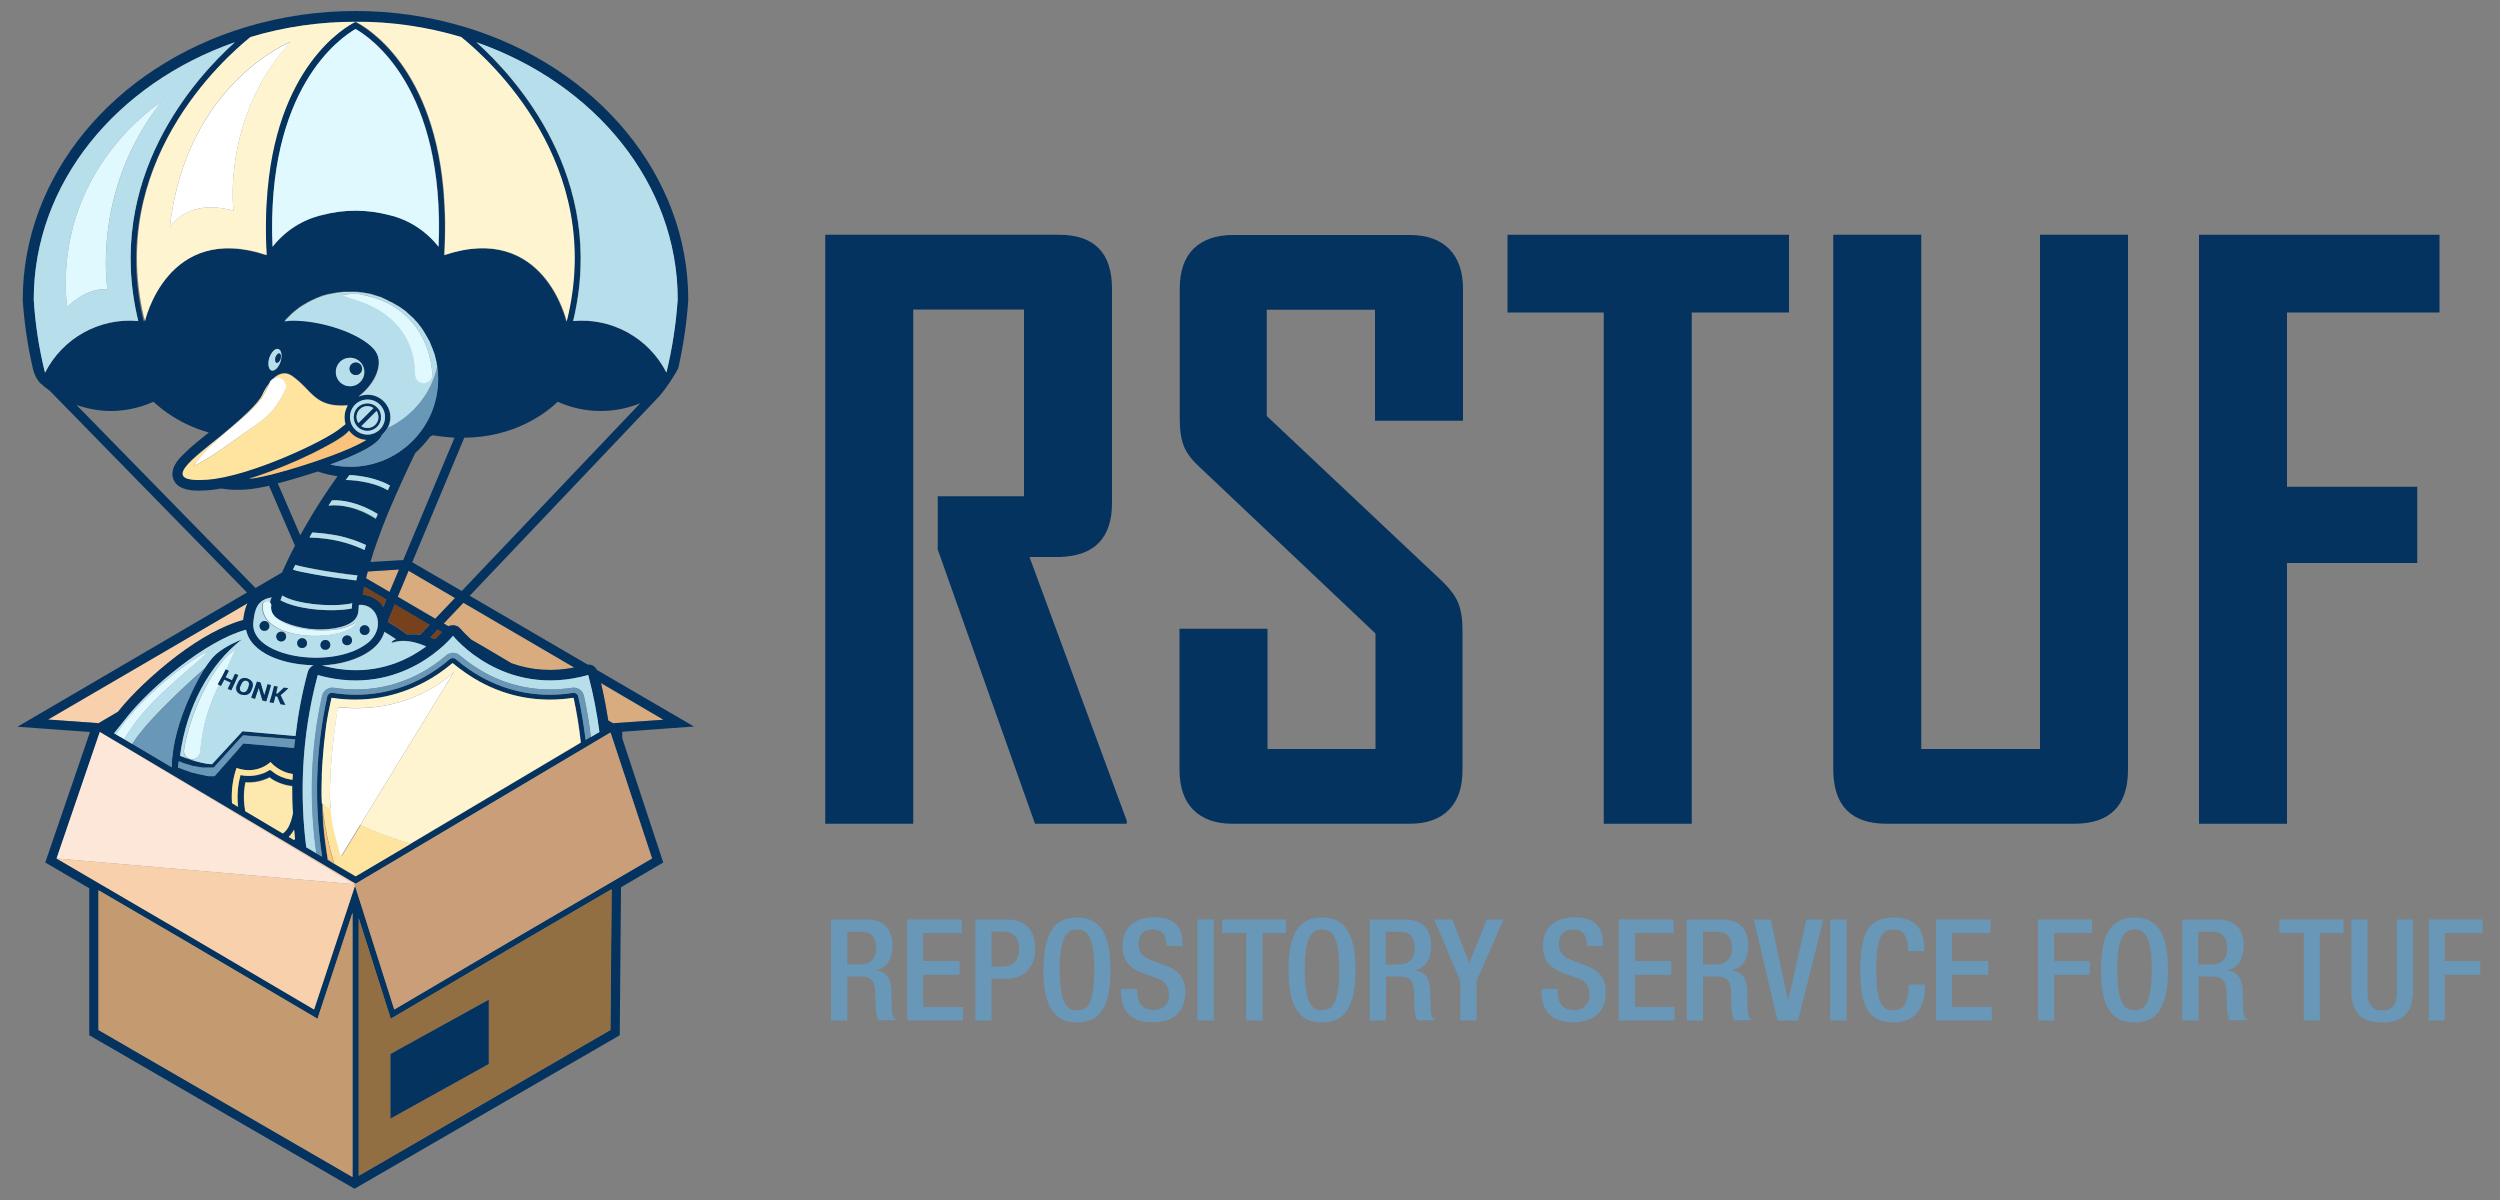 <?xml version="1.0" encoding="utf-8"?>
<!-- Generator: Adobe Illustrator 27.7.0, SVG Export Plug-In . SVG Version: 6.00 Build 0)  -->
<svg version="1.1" xmlns="http://www.w3.org/2000/svg" xmlns:xlink="http://www.w3.org/1999/xlink" x="0px" y="0px"
	 viewBox="0 0 1000 480" style="enable-background:new 0 0 1000 480;" xml:space="preserve">
<rect x="0" y="0" width="1000" height="480" fill="#808080" stroke="none"/>
<style type="text/css">
	.st0{opacity:0.181;}
	.st1{fill:#020202;}
	.st2{fill:#FFFFFF;}
	.st3{fill:none;}
	.st4{fill:#8D5122;}
	.st5{fill:#77411B;}
	.st6{fill:#F9D0AC;}
	.st7{fill:#D9AC80;}
	.st8{fill:#04335F;}
	.st9{fill:#B7DEEB;}
	.st10{fill:#E0F8FF;}
	.st11{fill:#6897B8;}
	.st12{fill:#FAC27A;}
	.st13{fill:#FFE49F;}
	.st14{fill:#FDE8AD;}
	.st15{fill:#FFF4D0;}
	.st16{fill:#C49A70;}
	.st17{fill:#926E43;}
	.st18{fill:#C99E79;}
	.st19{fill:#FCE7D9;}
</style>
<g id="Background">
</g>
<g id="Image_Layer">
</g>
<g id="Image_Layer_2_">
</g>
<g id="Image_Layer_4_">
</g>
<g id="Draw_Layer_1_">
</g>
<g id="Draw_Layer_2_">
</g>
<g id="Layer_8">
</g>
<g id="Layer_9">
</g>
<g id="Draw_Layer" class="st0">
</g>
<g id="Layer_10">
	<g>
		<path class="st3" d="M400.7,372.7h-4.1v14h4.6c3.5,0,6.5-1.9,6.5-7C407.6,375.3,405.9,372.7,400.7,372.7z"/>
		<path class="st3" d="M173,174c-0.4,0.2-0.7,0.4-1.1,0.6c-1.7,2.4-3.7,4.6-5.9,6.5c-1.9,4.1-3.9,8.3-5.8,12.4
			c-3.4,7.5-6.7,15.1-9.4,22.9c-1,2.7-1.8,5.5-2.7,8.3l13.1-0.8l20.5-49.1C178.9,174.8,176,174.5,173,174z"/>
		<path class="st3" d="M430.8,371.9c-3.9,0-6.9,2.4-6.9,16c0,13.9,3.1,16.3,6.9,16.3c3.9,0,6.9-2.4,6.9-16.3
			C437.8,374.2,434.7,371.9,430.8,371.9z"/>
		<path class="st3" d="M686.7,372.7h-5.5v13.1h5.2c4.1,0,6.5-2.5,6.5-6.6C692.8,374.9,691,372.7,686.7,372.7z"/>
		<path class="st3" d="M528.8,371.9c-3.9,0-6.9,2.4-6.9,16c0,13.9,3.1,16.3,6.9,16.3c3.9,0,6.9-2.4,6.9-16.3
			C535.7,374.2,532.7,371.9,528.8,371.9z"/>
		<path class="st3" d="M559.9,372.7h-5.5v13.1h5.2c4.1,0,6.5-2.5,6.5-6.6C566,374.9,564.1,372.7,559.9,372.7z"/>
		<path class="st3" d="M853.8,371.9c-3.9,0-6.9,2.4-6.9,16c0,13.9,3.1,16.3,6.9,16.3c3.9,0,6.9-2.4,6.9-16.3
			C860.7,374.2,857.7,371.9,853.8,371.9z"/>
		<path class="st3" d="M115.4,223.2c0.8-1.6,1.7-3.3,2.5-4.9l-10.4-24c-6,1.4-12.1,2.1-18.5,1.2c-0.2,0-0.4-0.1-0.6-0.1
			c-1.8,0.3-3.6,0.5-5.4,0.7c-4.4,0.3-12.1,0.6-13.8-4.6c-0.3-0.8-0.3-1.6-0.3-2.4c0.3-3.1,2.7-5.7,4.8-7.8c3-2.9,6.4-5.5,9.6-8.2
			c0,0,0.1-0.1,0.1-0.1c-11.3-3.2-18.7-9.1-22.1-12.3c-5.3,2.4-11.2,3.7-17.1,3.7c-4.8,0-9.4-0.8-13.7-2.4l71.5,73.2l10.6-6.2
			C113.5,227,114.5,225.1,115.4,223.2z"/>
		<path class="st3" d="M240.2,164.3c-5.8,0-11.7-1.3-17.1-3.7c-4.7,4.5-17.3,14.2-37.4,14.4l-20.8,49.8l19.8,11.5l71.5-75.2
			C251.1,163.2,245.7,164.3,240.2,164.3z"/>
		<path class="st3" d="M122.2,210.4c3.9-6.8,8.2-13.5,12.8-19.9c-2.7-0.4-5.4-1-7.9-1.9c-3.5,1.2-7.1,2.3-10.7,3.3
			c-1.7,0.5-3.5,1-5.2,1.4l9,20.8C120.8,212.9,121.5,211.7,122.2,210.4z"/>
		<path class="st3" d="M344.4,372.7h-5.5v13.1h5.2c4.1,0,6.5-2.5,6.5-6.6C350.5,374.9,348.7,372.7,344.4,372.7z"/>
		<path class="st3" d="M884.9,372.7h-5.5v13.1h5.2c4.1,0,6.5-2.5,6.5-6.6C891,374.9,889.1,372.7,884.9,372.7z"/>
		<path class="st4" d="M68.6,306.7l0.1-2.7C68.7,305,68.6,306,68.6,306.7z"/>
		<path class="st5" d="M145.7,234.6c-0.2,1.1-0.5,2.2-0.6,3.3c2.5,0.2,4.8,1.2,6.6,2.9c0.6,0.6,1.2,1.3,1.6,2l1.3-3.1L145.7,234.6z"
			/>
		<path class="st5" d="M172.1,255c0.6,0.2,1.2,0.4,1.8,0.7c0.2-0.2,0.5-0.4,0.7-0.6c0.8-0.7,1.6-1.5,2.3-2.3l-1.7-1L172.1,255z"/>
		<path class="st5" d="M155.2,248.1c0,0.2,0.1,0.5,0.1,0.7c2.6,1.5,5.1,3.1,7.5,4.9c1.7-0.1,3.5,0,5.2,0.2l3.9-4.1l-14-8.2
			L155.2,248.1z"/>
		<path class="st6" d="M110.3,234.7c0,0,0-0.1,0.1-0.1l-0.2,0.1C110.2,234.7,110.2,234.7,110.3,234.7z"/>
		<path class="st6" d="M38.5,289.2l0-0.1l0.3,0.2l0.6,0l7.8-4.6c3-3.8,6.5-7.5,10-10.8c4.3-4.1,8.9-8,13.6-11.6
			c4.4-3.3,9-6.4,13.8-9c4-2.2,8.3-4.2,12.7-5.3c0.3-2.5,0.8-4.8,1.7-6.7l-79.8,46.6L38.5,289.2z"/>
		<path class="st7" d="M159.7,227.8l-12.5,0.8c-0.2,0.9-0.5,1.8-0.7,2.7l9.5,5.5L159.7,227.8z"/>
		<polygon class="st7" points="182,239.2 163.5,228.3 159.1,238.7 174.2,247.5 		"/>
		<path class="st7" d="M243.3,288.2l1.9,1.1l20.2-1.4l-25-14.6C241.5,278.2,242.5,283.2,243.3,288.2z"/>
		<path class="st7" d="M177.4,249.4l1.9,1.1c0.5-0.3,1.1-0.4,1.8-0.4c0.3,0,0.6,0,0.9,0.1c0.3,0.1,0.6,0.2,0.9,0.3c0,0,0,0,0,0
			c0.5,0.3,1,0.7,1.4,1.2c1,1.2,2.1,2.4,3.3,3.4c0.3,0.3,0.6,0.5,0.9,0.8l5.2,3l10.8,6.4c8.1,2.9,16.6,3.4,25.1,1.7l-44.4-25.9
			L177.4,249.4z"/>
		<path class="st8" d="M271.3,147.3c2-8.9,3.4-18.1,4-27.2l0-0.2v-0.1c0-49.3-36.1-93.1-89.7-109.1c-14.1-4.2-28.7-6.3-43.4-6.3
			c-14.7,0-29.3,2.1-43.4,6.3C45.2,26.7,9.1,70.6,9.1,119.8l0,0.2l0,0.1c0.6,9.2,2,18.5,4.1,27.5c0.8,3.2,2.3,5.1,3,5.8h0.1
			c1.1,1,2.3,2,3.6,2.9l78.9,80.7L7,290.7l29,2.1L18.1,345l17.6,10.3v58.8l106.1,61.4l106.1-61.4l0.5-59.2l16.9-9.9l-16.4-49.7v-2.6
			l28.7-2.1l-38.8-22.6c-0.4-0.7-0.8-1.3-1.5-1.7c-0.2-0.1-0.5-0.3-0.8-0.3c-0.5-0.2-1-0.2-1.5-0.2l-47.1-27.5l75.9-79.9
			C267.5,154.1,270.9,148.2,271.3,147.3z M235.2,270c2.1,7.8,3.5,15.4,4.5,22.8l-3.4,2l-2,1.2c-0.7-5.8-1.6-11.5-2.9-17.2
			c-0.2-1.1-1.3-1.8-2.3-1.6c-12.7,2-25.2-0.1-36.4-6.3c-3.6-2-7.1-4.4-10.2-7.1c-0.8-0.7-1.9-0.7-2.7,0c-3.1,2.7-6.6,5.1-10.2,7.1
			c-11.3,6.2-23.8,8.3-36.4,6.3c-1.1-0.2-2.1,0.5-2.3,1.6c-4.6,20.9-5.3,42.7-2,63.9l-2.3-1.3l-4.1-2.4c-2.5-19.7-2.2-43.6,4.6-68.9
			c34,9.6,54.1-15.7,54.1-15.7S201.2,279.6,235.2,270z M98.4,251.9c0.1,0.4,0.2,0.7,0.3,1.1c1.5,5.1,6.4,8.4,11.1,10.2
			c4.8,1.9,10.4,2.8,15.6,2.9c-0.1,0.1-0.3,0.1-0.4,0.2c-1,0.6-1.7,1.4-1.9,2.5c-2.3,8.4-3.9,17-4.9,25.6l-21.2-1.9l-12.2,13.2
			c-1.5-0.1-6-0.6-12.8-3.4c2.7-19.7,11.7-36.4,24.7-46.5c-5.1,2-9.8,4.8-12.2,7.9c-1,1.3-2,2.6-2.9,4c-7.8,13.2-11,24.2-12.2,31.4
			c0,0.3-0.1,0.5-0.1,0.8c-0.2,1.5-0.4,2.9-0.5,4l-0.1,2.7c0,0.1,0,0.2,0,0.3L53,297.6l-3.2-1.9l-3.3-1.9l-0.8-0.5
			c1.4-1.7,3-3.7,4.8-6C59.9,275.1,82.5,256.1,98.4,251.9z M117.2,227.8c0.1-0.2,0.2-0.5,0.3-0.7c0.2-0.4,0.4-0.8,0.6-1.2
			c1.9,0.6,4.7,1.2,7.8,1.7c6,1.1,13,2.1,17.1,2.5c-0.2,0.7-0.3,1.3-0.5,2c-4.3-0.5-11.2-1.4-17.1-2.5
			C122.2,229.1,119.2,228.5,117.2,227.8z M105,157.8c0.9-1.8,1.8-3.3,2.7-4.6c0,0,0,0,0-0.1c0.3-0.8,0.9-1.3,1.5-1.7
			c2.5-2.4,5.1-2.8,7.4-1.3c8.3,5.6,8.9,13,22.5,11.9c-0.8,1.4-1.3,3-1.3,4.7c0,1,0.2,1.9,0.4,2.8c-0.8,0.6-1.5,1.1-1.8,1.4
			c-5.7,5-36.5,19.6-53.6,20.8c-19.4,1.3-5.7-8.3,5.5-17.4C96.7,167.4,103.2,161.4,105,157.8z M13.5,119.8
			c0-46.6,33.3-86.5,80.5-102.9C78.5,30.8,41.4,71.1,55.3,128.4C39.9,127,25.1,135.1,18,149v0c0,0,0,0,0,0
			C15.6,139.4,14.1,129.7,13.5,119.8z M266.5,149c-7.1-13.9-21.9-22-37.3-20.6c13.8-57.3-23.3-97.6-38.7-111.5
			c47.2,16.4,80.5,56.3,80.5,102.9C270.4,129.7,268.9,139.4,266.5,149z M151.7,240.8c-1.8-1.7-4.2-2.7-6.6-2.9
			c0.2-1.1,0.4-2.2,0.6-3.3l8.9,5.2l-1.3,3.1C152.9,242.1,152.4,241.4,151.7,240.8z M112.2,240.1c0.2-0.7,0.4-1.3,0.7-1.9
			c2.7,1.6,7.2,2.8,12.1,3.4c5.8,0.7,12,0.6,15.9-0.3c-0.1,0.7-0.2,1.4-0.2,2.1c-4.3,0.9-10.3,0.9-15.9,0.2
			C119.9,243,115.2,241.8,112.2,240.1z M146.4,231.3c0.2-0.9,0.4-1.8,0.7-2.7l12.5-0.8l-3.8,9L146.4,231.3z M145.8,220
			c-3.4-1.6-6.9-2.8-10.4-3.6c-3.8-0.8-7.7-1.3-11.6-1.4c0.4-0.7,0.8-1.4,1.1-2c3.7,0.2,7.4,0.6,10.9,1.4c3.6,0.8,7.2,2,10.6,3.6
			C146.2,218.7,146,219.4,145.8,220z M140,203c-3-0.8-5.9-1-8.6-0.7c0.5-0.7,0.9-1.4,1.4-2.1c2.5-0.1,5.1,0.2,7.7,0.9
			c3.5,0.9,7.1,2.4,10.6,4.6c-0.3,0.6-0.5,1.3-0.8,1.9C146.9,205.4,143.4,203.9,140,203z M147.6,193.2c-3.6-0.9-7-1.2-9.3-1.2
			c0.5-0.7,1-1.3,1.5-2c2.3,0.1,5.3,0.5,8.3,1.2c2.7,0.7,5.4,1.6,7.9,3c-0.3,0.6-0.6,1.3-0.8,1.9
			C152.8,194.8,150.2,193.8,147.6,193.2z M140.2,186.7c-2.8,0-5.5-0.3-8.1-0.9c3.7-1.3,7.4-2.8,11-4.5c3.1-1.4,8.4-4.1,9.7-7.4
			c0,0,0,0,0,0c1-0.8,1.8-1.8,2.3-3c0.6-1.2,1-2.6,1-4.1c0-5-4.1-9.1-9.1-9.1c-1.3,0-2.6,0.3-3.7,0.8c0,0,0,0,0,0
			c6.5-4.8,11-13.7,6.1-19.1c-5.7-6.4-21.4-11.6-33.3-11.3c-0.4,0-1.3,0.2-2.3,0.3c0.1-0.1,0.2-0.2,0.2-0.3c0.2-0.2,0.3-0.4,0.5-0.6
			c0.2-0.2,0.4-0.4,0.6-0.6c0.2-0.2,0.4-0.4,0.5-0.5c0.2-0.2,0.4-0.4,0.6-0.6c0.2-0.2,0.4-0.3,0.5-0.5c0.2-0.2,0.5-0.4,0.7-0.6
			c0.2-0.1,0.3-0.3,0.5-0.4c0.3-0.3,0.6-0.5,1-0.8c0.2-0.1,0.4-0.3,0.5-0.4c0.3-0.2,0.7-0.5,1-0.7c0.2-0.1,0.4-0.2,0.5-0.3
			c0.3-0.2,0.5-0.3,0.8-0.5c0.2-0.1,0.4-0.2,0.6-0.3c0.3-0.2,0.5-0.3,0.8-0.5c0.2-0.1,0.4-0.2,0.6-0.3c0.3-0.1,0.5-0.3,0.8-0.4
			c0.2-0.1,0.4-0.2,0.6-0.3c0.3-0.1,0.6-0.3,0.9-0.4c0.2-0.1,0.4-0.2,0.6-0.3c0.4-0.1,0.7-0.3,1.1-0.4c0.1-0.1,0.3-0.1,0.4-0.2
			c0.5-0.2,1-0.4,1.5-0.5c0.1,0,0.3-0.1,0.4-0.1c0.4-0.1,0.8-0.2,1.1-0.3c0.2-0.1,0.4-0.1,0.6-0.1c0.3-0.1,0.7-0.2,1-0.2
			c0.2,0,0.4-0.1,0.6-0.1c0.3-0.1,0.7-0.1,1-0.2c0.2,0,0.4-0.1,0.7-0.1c0.3,0,0.7-0.1,1-0.1c0.2,0,0.4,0,0.6-0.1
			c0.4,0,0.8-0.1,1.1-0.1c0.2,0,0.4,0,0.5,0c0.6,0,1.1,0,1.7,0c0.6,0,1.2,0,1.7,0c0.2,0,0.4,0,0.6,0c0.4,0,0.8,0.1,1.1,0.1
			c0.2,0,0.4,0.1,0.7,0.1c0.3,0,0.7,0.1,1,0.1c0.2,0,0.5,0.1,0.7,0.1c0.3,0.1,0.6,0.1,1,0.2c0.2,0,0.5,0.1,0.7,0.1
			c0.3,0.1,0.6,0.1,0.9,0.2c0.2,0.1,0.5,0.1,0.7,0.2c0.3,0.1,0.6,0.2,0.9,0.3c0.2,0.1,0.5,0.1,0.7,0.2c0.3,0.1,0.6,0.2,0.9,0.3
			c0.2,0.1,0.4,0.2,0.7,0.2c0.3,0.1,0.6,0.2,0.9,0.4c0.2,0.1,0.4,0.2,0.6,0.3c0.3,0.1,0.6,0.3,0.9,0.4c0.2,0.1,0.4,0.2,0.5,0.3
			c0.4,0.2,0.8,0.4,1.2,0.6c0.1,0,0.2,0.1,0.3,0.1c0.5,0.3,0.9,0.5,1.4,0.8c0.2,0.1,0.3,0.2,0.5,0.3c0.3,0.2,0.6,0.4,0.9,0.5
			c0.2,0.1,0.4,0.3,0.6,0.4c0.3,0.2,0.5,0.3,0.7,0.5c0.2,0.1,0.4,0.3,0.6,0.4c0.2,0.2,0.5,0.4,0.7,0.5c0.2,0.2,0.4,0.3,0.6,0.5
			c0.2,0.2,0.4,0.4,0.6,0.6c0.2,0.2,0.4,0.3,0.6,0.5c0.2,0.2,0.4,0.4,0.6,0.6c0.2,0.2,0.4,0.4,0.6,0.5c0.2,0.2,0.4,0.4,0.6,0.6
			c0.2,0.2,0.4,0.4,0.5,0.6c0.2,0.2,0.4,0.4,0.6,0.6c0.2,0.2,0.3,0.4,0.5,0.6c0.2,0.2,0.4,0.4,0.5,0.7c0.2,0.2,0.3,0.4,0.5,0.6
			c0.2,0.2,0.4,0.5,0.5,0.7c0.2,0.3,0.4,0.6,0.6,0.9c0.2,0.3,0.4,0.6,0.6,1c0.1,0.2,0.3,0.5,0.4,0.7c0.1,0.2,0.3,0.5,0.4,0.7
			c0.1,0.2,0.3,0.5,0.4,0.7c0.1,0.2,0.2,0.5,0.4,0.7c0.1,0.2,0.2,0.5,0.4,0.8c0.1,0.2,0.2,0.5,0.3,0.7c0.1,0.3,0.2,0.5,0.3,0.8
			c0.1,0.2,0.2,0.5,0.3,0.7c0.1,0.3,0.2,0.5,0.3,0.8c0.1,0.3,0.2,0.5,0.3,0.8c0.1,0.3,0.2,0.5,0.3,0.8c0.1,0.3,0.1,0.5,0.2,0.8
			c0.1,0.3,0.2,0.5,0.2,0.8c0.1,0.3,0.1,0.5,0.2,0.8c0.1,0.3,0.1,0.6,0.2,0.8c0.1,0.3,0.1,0.5,0.1,0.8c0,0.3,0.1,0.6,0.1,0.8
			c0,0,0,0.1,0,0.1c0,0,0,0,0,0c0.2,1.7,0.4,3.4,0.4,5.1C175.3,171,159.5,186.7,140.2,186.7z M147,159.9c3.8,0,7,3.1,7,7s-3.1,7-7,7
			s-7-3.1-7-7S143.1,159.9,147,159.9z M134.4,148.8c0-3.1,2.5-5.7,5.7-5.7s5.7,2.5,5.7,5.7s-2.5,5.7-5.7,5.7
			S134.4,151.9,134.4,148.8z M100.1,14.9c13.7-4.1,27.9-6.2,42.1-6.1c14.3,0,28.5,2,42.1,6.1c10.8,8.7,58,50.7,42.2,113.8
			c0,0-8.9-40-48.9-26.6c0.3-4.7,0.4-9.2,0.3-13.5c0-4.3-0.3-8.3-0.6-12.2c-0.2-1.9-0.4-3.8-0.6-5.6c-6.2-49.3-34.7-62-34.7-62
			s-28.5,12.6-34.7,62c-0.2,1.8-0.4,3.7-0.6,5.6c-0.3,3.9-0.5,7.9-0.6,12.2c0,4.3,0.1,8.8,0.3,13.5c-40-13.3-48.9,26.6-48.9,26.6
			C42.1,65.6,89.3,23.6,100.1,14.9z M142.3,11.6c5.9,3.3,35.9,23.5,33.2,87.1c-4.9-6.4-11.9-10.9-19.9-12.7
			c-8.7-2.3-17.9-2.3-26.6,0c-7.9,1.8-14.9,6.4-19.9,12.7C106.4,35.3,136.4,14.9,142.3,11.6z M107.8,143.2c0.7-2.4,2.4-3.9,3.6-3.6
			c1.2,0.4,1.6,2.6,0.9,5c-0.7,2.4-2.4,3.9-3.6,3.6C107.4,147.8,107,145.5,107.8,143.2z M108.2,188.5c7.4-2.8,15-6.1,22-9.9
			c2.4-1.3,4.8-2.7,7-4.2c0.8-0.6,1.8-1.4,2.4-2.2c1.6,2.2,4.1,3.6,6.9,3.7c-6.4,4.1-20.3,8.9-31.3,12c-5.2,1.5-10.4,3-15.7,3.5
			C102.5,190.6,105.5,189.5,108.2,188.5z M116.4,191.9c3.6-1,7.2-2.2,10.7-3.3c2.6,0.9,5.2,1.5,7.9,1.9c-4.6,6.4-8.9,13.1-12.8,19.9
			c-0.7,1.2-1.4,2.5-2.1,3.7l-9-20.8C112.9,192.9,114.6,192.4,116.4,191.9z M110.3,234.7c-0.1,0-0.1,0-0.2,0l0.2-0.1
			C110.3,234.6,110.3,234.7,110.3,234.7z M108.8,238.9c0,0-0.5,0.8-0.7,2.3c0.2,0.3,0.3,0.7,0.2,1.1c-0.2,1.6,0.4,2.9,1.4,4.1
			c2.7,2.4,9.4,5,17,5.3c6.1,0.2,14.2-0.9,16.2-5.3c0.8-1.8,0.5-4.5,0.8-4.5c7.5-0.5,10.8,9.6,3.2,15.4
			c-14.1,10.7-46.6,5.4-45.5-8.2C101.8,243.7,102.9,239.9,108.8,238.9z M153.7,252.7c1.6,0.9,3.1,1.9,4.6,2.9
			c-1.1,0.4-1.8,1-1.7,1.5c0.4-0.2,0.8-0.3,1.3-0.4c3.4-0.9,7.7-0.3,12.5,1.8c-1.8,1.3-3.6,2.5-5.6,3.6c-11.3,6.3-23.7,7.3-36.1,4
			c6.9-0.3,14.4-2.1,19.9-6.3C151.1,258,152.9,255.6,153.7,252.7z M117.9,335.5c-0.1,0.1-0.3,0.3-0.4,0.4l-2.1-1.2
			c0.8-0.8,1.5-1.7,2-2.7c0,0,0-0.1,0.1-0.1C117.7,333.1,117.8,334.3,117.9,335.5z M130.4,339.6c-0.1-0.5-0.1-1-0.2-1.4
			c-0.1-1-0.3-2.1-0.4-3.1c-0.1-0.6-0.1-1.1-0.2-1.7c-0.1-1-0.2-2-0.3-3c0-0.5-0.1-1.1-0.1-1.6c-0.1-1.1-0.1-2.2-0.2-3.3
			c0-0.3,0-0.7-0.1-1c0,0,0,0,0,0.1c-0.1-1.1-0.1-2.1-0.1-3.2c0,0,0,0,0,0c0-0.2,0-0.4,0-0.6c0-1.4-0.1-2.8-0.1-4.2
			c0-0.2,0-0.4,0-0.6c0-1.6,0-3.2,0.1-4.9c0-0.4,0-0.8,0-1.2c0-1.2,0.1-2.5,0.2-3.7c0-0.5,0.1-1,0.1-1.5c0.1-1.2,0.2-2.5,0.3-3.7
			c0-0.4,0.1-0.8,0.1-1.2c0.2-1.6,0.3-3.2,0.5-4.8c0-0.3,0.1-0.6,0.1-0.9c0.2-1.3,0.4-2.6,0.5-3.9c0.1-0.5,0.2-1,0.2-1.5
			c0.2-1.1,0.4-2.3,0.6-3.4c0.1-0.5,0.2-0.9,0.3-1.4c0.3-1.6,0.6-3.1,1-4.7c13,2,25.9,0,37.8-6.6c3.4-1.9,7.2-4.5,10.6-7.3
			c3.4,2.9,7.2,5.5,10.6,7.3c11.9,6.5,24.8,8.6,37.8,6.6c1.3,5.9,2.3,11.9,2.9,17.9l-68.2,40.5l-22,13l-8.5-5l-2.7-1.6
			C130.8,342.5,130.6,341,130.4,339.6z M209.2,373.5l-51.5,30.3L142,354.3l-16.3,49.5l-51.5-30.3l-51.5-30.1l17.3-50.6l102.3,60.7
			L244.2,293l16.6,50.3L209.2,373.5z M71.4,307c0-0.5,0.1-0.9,0.1-1.4c0-0.4,0.1-0.7,0.1-1.1c0,0,0,0,0,0c0,0,0,0,0,0
			c0.2,0.1,0.4,0.2,0.6,0.2c0.2,0.1,0.5,0.2,0.7,0.3c0.3,0.1,0.5,0.2,0.8,0.3c0.2,0.1,0.5,0.2,0.7,0.2c0.2,0.1,0.5,0.2,0.7,0.2
			c0.2,0.1,0.4,0.1,0.6,0.2c0.2,0.1,0.5,0.1,0.7,0.2c0.2,0.1,0.4,0.1,0.6,0.2c0.2,0.1,0.4,0.1,0.6,0.1c0.2,0,0.4,0.1,0.6,0.1
			c0.2,0,0.4,0.1,0.6,0.1c0.2,0,0.3,0.1,0.5,0.1c0.2,0,0.4,0.1,0.6,0.1c0.2,0,0.3,0,0.5,0.1c0.2,0,0.3,0,0.5,0.1c0.1,0,0.3,0,0.4,0
			c0.2,0,0.3,0,0.5,0c0.1,0,0.3,0,0.4,0c0.1,0,0.3,0,0.4,0c0.1,0,0.2,0,0.3,0c0.1,0,0.2,0,0.4,0c0.1,0,0.2,0,0.3,0
			c0.1,0,0.2,0,0.3,0c0.1,0,0.1,0,0.2,0c0.1,0,0.2,0,0.3,0c0,0,0.1,0,0.1,0c0.1,0,0.1,0,0.2,0c0,0,0.1,0,0.1,0c0.1,0,0.1,0,0.1,0
			c0,0,0,0,0.1,0c0,0,0.1,0,0.1,0l0.5,0l6.5-7.2l5.2-5.7l0,0l14.1,1.1l6.7,0.5c0,0.1,0,0.1,0,0.2c0,0.2,0,0.3-0.1,0.5
			c-0.1,0.9-0.2,1.8-0.3,2.7l0,0l-20.3-1.8l-11.5,13.1c0,0,0,0-0.1,0c0,0,0,0-0.1,0c0,0-0.1,0-0.1,0c0,0-0.1,0-0.1,0
			c-0.1,0-0.1,0-0.2,0c-0.1,0-0.1,0-0.2,0c-0.1,0-0.2,0-0.3,0c-0.1,0-0.1,0-0.2,0c-0.1,0-0.2,0-0.3,0c-0.1,0-0.2,0-0.3,0
			c-0.1,0-0.3,0-0.4,0c-0.1,0-0.2,0-0.3,0c-0.1,0-0.3,0-0.4-0.1c-0.1,0-0.2,0-0.4-0.1c-0.2,0-0.3,0-0.5-0.1c-0.1,0-0.3,0-0.4-0.1
			c-0.2,0-0.4-0.1-0.5-0.1c-0.1,0-0.3-0.1-0.4-0.1c-0.2,0-0.4-0.1-0.6-0.1c-0.2,0-0.3-0.1-0.5-0.1c-0.2,0-0.4-0.1-0.7-0.2
			c-0.2,0-0.3-0.1-0.5-0.1c-0.2-0.1-0.5-0.1-0.7-0.2c-0.2,0-0.4-0.1-0.5-0.1c-0.3-0.1-0.5-0.2-0.8-0.2c-0.2-0.1-0.3-0.1-0.5-0.2
			c-0.3-0.1-0.6-0.2-0.9-0.3c-0.2-0.1-0.3-0.1-0.5-0.2c-0.5-0.2-1-0.3-1.4-0.5c0,0,0,0,0,0c0,0,0,0,0,0c-0.4-0.2-0.8-0.3-1.2-0.5
			C71.6,307.1,71.5,307.1,71.4,307z M94.6,307.2c8.4,2.9,13.6-2.4,13.6-2.4s3.1,4,8.9,4.8c0,0.8-0.1,1.6-0.1,2.3
			c-0.9-0.1-1.7-0.3-2.6-0.5c-1.4-0.4-2.7-1-3.9-1.7c-0.3-0.2-0.6-0.4-0.9-0.6c-0.3-0.2-0.6-0.4-0.9-0.7L108,308l-0.7,0.4
			c-0.3,0.2-0.6,0.3-0.9,0.5c-0.3,0.2-0.6,0.3-0.9,0.4c-1.3,0.5-2.6,0.9-3.9,1c-1.4,0.2-2.8,0.1-4.2,0l-1.2-0.2l-0.3,1.2
			c-0.6,2.5-0.8,5-0.9,7.6c0,1.3,0.1,2.6,0.2,3.9l-2.4-1.4C92.5,317.1,92.9,312.2,94.6,307.2z M116.3,328.2
			c-0.3,0.9-0.6,1.8-1.1,2.6c-0.4,0.8-0.9,1.5-1.6,2c-0.2,0.1-0.4,0.3-0.6,0.4l-15-8.9c-0.3-1.8-0.5-3.7-0.5-5.6c0-2,0.2-4,0.6-5.9
			c1.2,0.1,2.4,0.1,3.6-0.1c1.6-0.2,3.1-0.6,4.6-1.2c0.4-0.1,0.7-0.3,1.1-0.5c0.1,0,0.2-0.1,0.3-0.2c0.1,0.1,0.2,0.2,0.3,0.2
			c0.4,0.2,0.7,0.5,1,0.7c1.5,0.9,3,1.5,4.6,2c1.1,0.3,2.1,0.5,3.2,0.6c0,3.5,0,7.1,0.2,10.6C116.9,326.2,116.6,327.2,116.3,328.2z
			 M174.6,255.1c-0.2,0.2-0.4,0.4-0.7,0.6c-0.6-0.3-1.2-0.5-1.8-0.7l3-3.2l1.7,1C176.2,253.6,175.4,254.4,174.6,255.1z M168,254
			c-1.7-0.3-3.5-0.3-5.2-0.2c-2.4-1.8-4.9-3.4-7.5-4.9c0-0.2-0.1-0.5-0.1-0.7l2.7-6.5l14,8.2L168,254z M159.1,238.7l4.3-10.4
			l18.6,10.9l-7.9,8.3L159.1,238.7z M161.3,224l-13.1,0.8c0.8-2.8,1.7-5.6,2.7-8.3c2.7-7.8,6-15.4,9.4-22.9
			c1.9-4.2,3.8-8.3,5.8-12.4c2.2-2,4.2-4.2,5.9-6.5c0.4-0.2,0.7-0.4,1.1-0.6c3,0.5,5.9,0.8,8.7,1L161.3,224z M30.6,162
			c4.4,1.5,9,2.4,13.7,2.4c5.8,0,11.7-1.3,17.1-3.7c3.4,3.2,10.8,9.1,22.1,12.3c0,0-0.1,0.1-0.1,0.1c-3.3,2.7-6.6,5.2-9.6,8.2
			c-2.1,2-4.6,4.7-4.8,7.8c-0.1,0.8,0,1.6,0.3,2.4c1.8,5.3,9.4,4.9,13.8,4.6c1.8-0.1,3.6-0.4,5.4-0.7c0.2,0,0.4,0.1,0.6,0.1
			c6.4,1,12.5,0.2,18.5-1.2l10.4,24c-0.9,1.6-1.7,3.2-2.5,4.9c-0.9,1.9-1.8,3.8-2.7,5.8l-10.6,6.2L30.6,162z M99,241.3
			c-0.9,1.9-1.4,4.1-1.7,6.7c-4.4,1.2-8.7,3.2-12.7,5.3c-4.8,2.6-9.4,5.7-13.8,9c-4.7,3.6-9.3,7.5-13.6,11.6c-3.5,3.4-7,7-10,10.8
			l-7.8,4.6l-0.6,0l-0.3-0.2l0,0.1l-19.3-1.4L99,241.3z M39.4,412v-55.9l33.4,19.5l54.2,31.9l14-42.4v105.7L39.4,412z M143.5,470.3
			v-103l12.8,40.2l54.2-31.9l34.1-19.9l-0.5,56.3L143.5,470.3z M265.4,287.9l-20.2,1.4l-1.9-1.1c-0.8-5-1.7-10-2.9-15L265.4,287.9z
			 M229.7,267c-8.5,1.7-17,1.2-25.1-1.7l-10.8-6.4l-5.2-3c-0.3-0.3-0.6-0.5-0.9-0.8c-1.1-1.1-2.3-2.2-3.3-3.4
			c-0.4-0.5-0.9-0.9-1.4-1.2c0,0,0,0,0,0c-0.3-0.1-0.6-0.2-0.9-0.3c-0.3-0.1-0.6-0.1-0.9-0.1c-0.6,0-1.2,0.1-1.8,0.4l-1.9-1.1
			l7.9-8.3L229.7,267z M184.7,236.4l-19.8-11.5l20.8-49.8c20.2-0.2,32.7-9.9,37.4-14.4c5.3,2.4,11.2,3.7,17.1,3.7
			c5.6,0,10.9-1.1,15.9-3.1L184.7,236.4z"/>
		<path class="st9" d="M190.6,16.9c15.4,13.8,52.5,54.2,38.7,111.5c15.4-1.4,30.2,6.7,37.3,20.6c2.3-9.6,3.8-19.4,4.5-29.2
			C271.1,73.2,237.8,33.4,190.6,16.9z"/>
		<path class="st9" d="M18,149.1L18,149.1c7.1-14,21.9-22.1,37.3-20.7C41.4,71.1,78.5,30.8,93.9,16.9
			C46.7,33.4,13.5,73.2,13.5,119.8C14.1,129.7,15.6,139.4,18,149.1C17.9,149.1,18,149.1,18,149.1z M64.4,40.9
			C36.5,76.4,43,115.8,43,115.8c-8.3-1-16.2,7-16.2,7C21.3,67.8,64.4,40.9,64.4,40.9z"/>
		<path class="st10" d="M128.9,86c8.7-2.3,17.9-2.3,26.6,0c7.9,1.8,14.9,6.4,19.9,12.7c2.7-63.6-27.3-83.8-33.2-87.1
			c-5.9,3.4-35.9,23.7-33.2,87.1C114,92.3,121,87.8,128.9,86z"/>
		<path class="st9" d="M50.4,287.3c-1.8,2.3-3.4,4.3-4.8,6l0.8,0.5c7-11.2,21.2-23.8,32.4-30.8c2.6-1.6,2-1.2,4.7-2.3
			c-11.9,10.7-25.7,20.9-33.8,35c0,0,0,0,0,0l3.2,1.9c6.4-10.7,28.8-30.1,28.8-30.1c0,0.1-0.1,0.2-0.1,0.2c0.9-1.4,1.9-2.7,2.9-4
			c2.4-3.1,7-5.8,12.2-7.9c-13,10.1-22,26.8-24.7,46.5c6.8,2.8,11.3,3.4,12.8,3.4l12.2-13.2l21.2,1.9c1-8.6,2.6-17.2,4.9-25.6
			c0.3-1.1,1-2,1.9-2.5c0.1-0.1,0.3-0.1,0.4-0.2c-5.3-0.1-10.8-1-15.6-2.9c-4.7-1.9-9.6-5.1-11.1-10.2c-0.1-0.4-0.2-0.7-0.3-1.1
			C82.5,256.1,59.9,275.1,50.4,287.3z M111.1,274.6c-0.2,0.9-0.4,1.8-0.6,2.7c0.2,0,0.4,0.1,0.6,0.1c0.9-0.8,1.7-1.6,2.5-2.4
			c0.6,0.1,1.2,0.2,1.8,0.2c-1,0.9-2,1.9-3.1,2.8c0.6,1.3,1.3,2.6,1.9,3.9c-0.6-0.1-1.3-0.2-1.9-0.3c-0.5-1-0.9-2-1.3-3.1
			c-0.3,0-0.6-0.1-0.8-0.1c-0.2,0.9-0.5,1.8-0.7,2.7c-0.5-0.1-1-0.2-1.5-0.3c0.7-2.2,1.2-4.3,1.8-6.5
			C110.2,274.4,110.6,274.5,111.1,274.6z M102.8,272.7c0.5,0.1,0.9,0.3,1.4,0.4c0.5,1.7,1,3.4,1.5,5.1c0,0,0,0,0,0
			c0.5-1.5,0.9-2.9,1.3-4.4c0.5,0.1,0.9,0.2,1.4,0.3c-0.6,2.2-1.2,4.3-1.9,6.5c-0.5-0.1-1-0.2-1.5-0.3c-0.5-1.7-1-3.4-1.5-5.1
			c0,0,0,0,0,0c-0.5,1.5-1,2.9-1.5,4.4c-0.5-0.1-1-0.3-1.5-0.4C101.3,276.9,102.1,274.8,102.8,272.7z M100.8,275
			c-0.1,0.4-0.3,0.8-0.4,1.1c-0.3,0.8-0.8,1.3-1.6,1.7c-0.8,0.3-1.6,0.3-2.5,0c-0.9-0.3-1.4-0.8-1.8-1.5c-0.3-0.7-0.3-1.4,0.1-2.2
			c0.2-0.4,0.3-0.7,0.5-1.1c0.3-0.8,0.8-1.3,1.5-1.6c0.7-0.3,1.4-0.3,2.2,0c0.8,0.3,1.4,0.8,1.7,1.4
			C101.1,273.5,101.1,274.2,100.8,275z M91.5,268.4c-0.4,0.9-0.8,1.7-1.3,2.6c0.9,0.4,1.7,0.8,2.6,1.2c0.4-0.9,0.8-1.7,1.2-2.6
			c0.4,0.2,0.8,0.4,1.3,0.5c-0.9,2.1-1.8,4.1-2.8,6.1c-0.5-0.2-0.9-0.4-1.4-0.6c0.4-0.8,0.8-1.7,1.2-2.5c-0.9-0.4-1.8-0.8-2.6-1.2
			c-0.4,0.8-0.9,1.6-1.3,2.5c-0.3-0.1-0.6-0.3-0.9-0.4c-3.7,8.1-6.7,16-7.5,26.8c-0.1,1.8-1.7,3.1-3.5,3c-1.8-0.1-3.1-1.7-3-3.5
			c1.7-11.9,8.8-28.8,17-37.5l3.7-3.2c-1.3,3-2.6,5.7-3.9,8.4C90.8,268.1,91.1,268.2,91.5,268.4z"/>
		<path class="st9" d="M72.3,304.8c-0.2-0.1-0.4-0.2-0.6-0.2c0,0,0,0,0,0c0.1,0,0.2,0.1,0.3,0.1C72.1,304.7,72.2,304.7,72.3,304.8z"
			/>
		<path class="st9" d="M117.7,299.2c0.1-0.9,0.2-1.8,0.3-2.7C117.9,297.4,117.8,298.3,117.7,299.2L117.7,299.2z"/>
		<path class="st9" d="M118,296c0-0.1,0-0.1,0-0.2l-6.7-0.5l6.7,0.5C118,295.9,118,295.9,118,296z"/>
		<polygon class="st9" points="90.1,305.7 85.9,310.5 97.4,297.4 95.4,299.6 		"/>
		<path class="st9" d="M98.6,272.4c-0.4-0.2-0.9-0.1-1.2,0.1c-0.4,0.2-0.7,0.6-0.9,1.1c-0.2,0.4-0.3,0.8-0.5,1.1
			c-0.2,0.5-0.3,0.9-0.1,1.3c0.1,0.4,0.4,0.7,0.9,0.9c0.5,0.2,0.9,0.1,1.3-0.1c0.4-0.2,0.7-0.6,0.9-1.1c0.1-0.4,0.3-0.8,0.4-1.1
			c0.2-0.5,0.2-0.9,0.1-1.3C99.4,272.8,99.1,272.5,98.6,272.4z"/>
		<path class="st9" d="M101.3,249.2c-1.1,13.6,31.4,18.9,45.5,8.2c7.7-5.8,4.3-16-3.2-15.4c-0.3,0,0.1,2.8-0.8,4.5
			c-2,4.3-10.1,5.5-16.2,5.3c-7.5-0.3-14.2-2.9-17-5.3c5.5,6.3,25.2,7.5,31.9,2.8l0.7-0.5c-3.7,8.3-38.4,8.3-37.4-6.9
			c0.2-0.9,1-1.5,1.9-1.4c0.5,0.1,0.9,0.4,1.2,0.8c0.1-1.6,0.7-2.3,0.7-2.3C102.9,239.9,101.8,243.7,101.3,249.2z M145.9,250.1
			c1.1,0,2,0.9,1.9,2c0,1.1-0.9,2-2,1.9c-1.1,0-2-0.9-1.9-2C143.9,250.9,144.8,250,145.9,250.1z M138.9,254.1c1.1,0,2,1,1.9,2
			c0,1.1-0.9,2-2,1.9c-1.1,0-2-0.9-1.9-2C136.9,255,137.8,254.1,138.9,254.1z M130.2,256c1.1,0,2,0.9,1.9,2c0,1.1-0.9,2-2,1.9
			c-1.1,0-2-0.9-1.9-2C128.2,256.8,129.1,255.9,130.2,256z M120.9,255.3c1.1,0,2,1,1.9,2c0,1.1-1,2-2,1.9c-1.1,0-2-0.9-1.9-2
			C118.9,256.1,119.8,255.2,120.9,255.3z M112.6,252.6c1.1,0,2,0.9,1.9,2c0,1.1-1,2-2,1.9c-1.1,0-2-0.9-1.9-2
			C110.5,253.4,111.5,252.6,112.6,252.6z M107.8,250.5c0,1.1-1,2-2,1.9c-1.1,0-2-1-1.9-2c0-1.1,1-2,2-1.9
			C107,248.4,107.9,249.4,107.8,250.5z"/>
		<path class="st11" d="M175.3,151.6c0-1.7-0.1-3.4-0.4-5.1c-2.4,10.9-9.8,19.9-19.8,24.4c-0.6,1.1-1.4,2.2-2.3,3c0,0,0,0,0,0
			c-1.3,3.3-6.7,5.9-9.7,7.4c-3.5,1.7-7.2,3.1-11,4.5c2.6,0.6,5.3,0.9,8.1,0.9C159.5,186.7,175.3,171,175.3,151.6z"/>
		<path class="st9" d="M174.9,146.5C174.9,146.5,174.9,146.5,174.9,146.5C174.9,146.4,174.9,146.4,174.9,146.5
			c-0.1-0.4-0.1-0.6-0.2-0.9c0-0.3-0.1-0.5-0.1-0.8c-0.1-0.3-0.1-0.6-0.2-0.8c-0.1-0.3-0.1-0.5-0.2-0.8c-0.1-0.3-0.1-0.6-0.2-0.8
			c-0.1-0.3-0.1-0.5-0.2-0.8c-0.1-0.3-0.2-0.5-0.3-0.8c-0.1-0.3-0.2-0.5-0.3-0.8c-0.1-0.3-0.2-0.5-0.3-0.8c-0.1-0.2-0.2-0.5-0.3-0.7
			c-0.1-0.3-0.2-0.5-0.3-0.8c-0.1-0.2-0.2-0.5-0.3-0.7c-0.1-0.3-0.2-0.5-0.4-0.8c-0.1-0.2-0.2-0.5-0.4-0.7c-0.1-0.2-0.2-0.5-0.4-0.7
			c-0.1-0.2-0.3-0.5-0.4-0.7c-0.1-0.2-0.3-0.5-0.4-0.7c-0.2-0.3-0.4-0.6-0.6-1c-0.2-0.3-0.4-0.6-0.6-0.9c-0.2-0.2-0.3-0.5-0.5-0.7
			c-0.2-0.2-0.3-0.4-0.5-0.6c-0.2-0.2-0.3-0.4-0.5-0.7c-0.2-0.2-0.3-0.4-0.5-0.6c-0.2-0.2-0.4-0.4-0.6-0.6c-0.2-0.2-0.4-0.4-0.5-0.6
			c-0.2-0.2-0.4-0.4-0.6-0.6c-0.2-0.2-0.4-0.4-0.6-0.5c-0.2-0.2-0.4-0.4-0.6-0.6c-0.2-0.2-0.4-0.3-0.6-0.5c-0.2-0.2-0.4-0.4-0.6-0.6
			c-0.2-0.2-0.4-0.3-0.6-0.5c-0.2-0.2-0.5-0.4-0.7-0.5c-0.2-0.2-0.4-0.3-0.6-0.4c-0.2-0.2-0.5-0.4-0.7-0.5c-0.2-0.1-0.4-0.3-0.6-0.4
			c-0.3-0.2-0.6-0.4-0.9-0.5c-0.2-0.1-0.3-0.2-0.5-0.3c-0.5-0.3-0.9-0.5-1.4-0.8c-0.1,0-0.2-0.1-0.3-0.1c-0.4-0.2-0.8-0.4-1.2-0.6
			c-0.2-0.1-0.4-0.2-0.5-0.3c-0.3-0.1-0.6-0.3-0.9-0.4c-0.2-0.1-0.4-0.2-0.6-0.3c-0.3-0.1-0.6-0.2-0.9-0.4c-0.2-0.1-0.4-0.2-0.7-0.2
			c-0.3-0.1-0.6-0.2-0.9-0.3c-0.2-0.1-0.5-0.1-0.7-0.2c-0.3-0.1-0.6-0.2-0.9-0.3c-0.2-0.1-0.5-0.1-0.7-0.2c-0.3-0.1-0.6-0.1-0.9-0.2
			c-0.2-0.1-0.5-0.1-0.7-0.1c-0.3-0.1-0.6-0.1-1-0.2c-0.2,0-0.5-0.1-0.7-0.1c-0.3,0-0.7-0.1-1-0.1c-0.2,0-0.4-0.1-0.7-0.1
			c-0.4,0-0.8-0.1-1.1-0.1c-0.2,0-0.4,0-0.6,0c-0.6,0-1.2,0-1.7,0c-0.6,0-1.1,0-1.7,0c-0.2,0-0.4,0-0.5,0c-0.4,0-0.8,0.1-1.1,0.1
			c-0.2,0-0.4,0-0.6,0.1c-0.3,0-0.7,0.1-1,0.1c-0.2,0-0.4,0.1-0.7,0.1c-0.3,0.1-0.7,0.1-1,0.2c-0.2,0-0.4,0.1-0.6,0.1
			c-0.3,0.1-0.7,0.2-1,0.2c-0.2,0-0.4,0.1-0.6,0.1c-0.4,0.1-0.8,0.2-1.1,0.3c-0.1,0-0.3,0.1-0.4,0.1c-0.5,0.2-1,0.3-1.5,0.5
			c-0.1,0.1-0.3,0.1-0.4,0.2c-0.4,0.1-0.7,0.3-1.1,0.4c-0.2,0.1-0.4,0.2-0.6,0.3c-0.3,0.1-0.6,0.3-0.9,0.4c-0.2,0.1-0.4,0.2-0.6,0.3
			c-0.3,0.1-0.6,0.3-0.8,0.4c-0.2,0.1-0.4,0.2-0.6,0.3c-0.3,0.1-0.5,0.3-0.8,0.5c-0.2,0.1-0.4,0.2-0.6,0.3c-0.3,0.2-0.5,0.3-0.8,0.5
			c-0.2,0.1-0.4,0.2-0.5,0.3c-0.3,0.2-0.7,0.5-1,0.7c-0.2,0.1-0.4,0.3-0.5,0.4c-0.3,0.2-0.6,0.5-1,0.8c-0.2,0.1-0.3,0.3-0.5,0.4
			c-0.2,0.2-0.5,0.4-0.7,0.6c-0.2,0.2-0.4,0.3-0.5,0.5c-0.2,0.2-0.4,0.4-0.6,0.6c-0.2,0.2-0.4,0.4-0.5,0.5c-0.2,0.2-0.4,0.4-0.6,0.6
			c-0.2,0.2-0.3,0.4-0.5,0.6c-0.1,0.1-0.2,0.2-0.2,0.3c1-0.2,1.9-0.3,2.3-0.3c11.9-0.3,27.6,4.9,33.3,11.3
			c4.9,5.4,0.4,14.3-6.1,19.1c0,0,0,0,0,0c1.1-0.5,2.4-0.8,3.7-0.8c5,0,9.1,4.1,9.1,9.1c0,1.5-0.4,2.8-1,4.1
			C165.1,166.4,172.5,157.4,174.9,146.5z M143.1,120.2c-8.1-2.7,2,1-6.4-2.2c4.7-0.7,5.6-0.8,10.4,0.3c15.6,3.8,24.7,15.7,25.9,31.5
			c0,1.9-1.6,3.5-3.5,3.4c-1.9,0-3.5-1.6-3.4-3.5C166,134.7,157.1,124.9,143.1,120.2z"/>
		<path class="st9" d="M148.7,259.9c-5.5,4.2-13.1,6-19.9,6.3c12.4,3.4,24.7,2.3,36.1-4c1.9-1.1,3.8-2.3,5.6-3.6
			c-4.8-2.1-9.1-2.7-12.5-1.8c-0.4,0.1-0.9,0.3-1.3,0.4c-0.1-0.6,0.6-1.1,1.7-1.5c-1.5-1-3-2-4.6-2.9
			C152.9,255.6,151.1,258,148.7,259.9z"/>
		<path class="st9" d="M140.7,243.4c0.1-0.7,0.1-1.4,0.2-2.1c-4,0.9-10.1,1-15.9,0.3c-4.9-0.6-9.5-1.7-12.1-3.4
			c-0.2,0.6-0.4,1.3-0.7,1.9c3,1.7,7.7,2.9,12.5,3.5C130.4,244.3,136.4,244.2,140.7,243.4z"/>
		<path class="st9" d="M125.4,229.7c5.9,1.1,12.8,2,17.1,2.5c0.1-0.7,0.3-1.3,0.5-2c-4.2-0.4-11.2-1.4-17.1-2.5
			c-3.1-0.6-5.9-1.2-7.8-1.7c-0.2,0.4-0.4,0.8-0.6,1.2c-0.1,0.2-0.2,0.5-0.3,0.7C119.2,228.5,122.2,229.1,125.4,229.7z"/>
		<path class="st9" d="M124.9,213c-0.4,0.7-0.8,1.3-1.1,2c4,0.1,7.9,0.5,11.6,1.4c3.6,0.8,7,2,10.4,3.6c0.2-0.7,0.4-1.3,0.6-2
			c-3.5-1.6-7-2.8-10.6-3.6C132.2,213.7,128.6,213.2,124.9,213z"/>
		<path class="st9" d="M151.1,205.6c-3.5-2.2-7.1-3.7-10.6-4.6c-2.7-0.7-5.3-1-7.7-0.9c-0.5,0.7-0.9,1.4-1.4,2.1
			c2.7-0.3,5.6,0,8.6,0.7c3.4,0.8,6.9,2.3,10.3,4.5C150.6,206.9,150.8,206.3,151.1,205.6z"/>
		<path class="st9" d="M156,194.2c-2.5-1.4-5.2-2.3-7.9-3c-3-0.7-6-1.1-8.3-1.2c-0.5,0.7-1,1.3-1.5,2c2.3,0,5.7,0.3,9.3,1.2
			c2.6,0.6,5.2,1.5,7.5,2.9C155.4,195.4,155.7,194.8,156,194.2z"/>
		<path class="st9" d="M145.7,148.8c0-3.1-2.5-5.7-5.7-5.7s-5.7,2.5-5.7,5.7s2.5,5.7,5.7,5.7S145.7,151.9,145.7,148.8z M139.9,147.5
			c0-1.4,1.1-2.5,2.5-2.5c1.4,0,2.5,1.1,2.5,2.5c0,1.4-1.1,2.5-2.5,2.5C141,150,139.9,148.9,139.9,147.5z"/>
		<path class="st12" d="M115.2,188c10.9-3.2,24.8-8,31.3-12c-2.8-0.1-5.3-1.6-6.9-3.7c-0.7,0.9-1.6,1.6-2.4,2.2
			c-2.2,1.6-4.7,3-7,4.2c-7,3.8-14.5,7.1-22,9.9c-2.7,1-5.6,2-8.6,3C104.8,190.9,110,189.5,115.2,188z"/>
		<path class="st13" d="M82.8,191.9c17.1-1.2,47.9-15.8,53.6-20.8c0.4-0.3,1-0.8,1.8-1.4c-0.3-0.9-0.4-1.8-0.4-2.8
			c0-1.7,0.5-3.3,1.3-4.7c-13.6,1-14.2-6.3-22.5-11.9c-2.3-1.5-4.9-1.1-7.4,1.3c0.9-0.5,2-0.6,3-0.2c1.8,0.7,2.6,2.8,1.9,4.6
			c-5.3,10.2-8.2,11.3-17.3,17.9c-6.2,4.4-12.6,9.3-19.5,12.6c4.4-6.4,10.6-11.3,16.4-16.5c7.4-6.5,10-7.5,13.9-16.6
			c-0.9,1.2-1.9,2.7-2.7,4.6c-1.7,3.7-8.2,9.6-16.7,16.6C77.1,183.6,63.4,193.2,82.8,191.9z"/>
		<path class="st9" d="M147,173.8c3.8,0,7-3.1,7-7s-3.1-7-7-7s-7,3.1-7,7S143.1,173.8,147,173.8z M143.1,163c2.1-2.1,5.6-2.1,7.7,0
			c2.1,2.1,2.1,5.6,0,7.7c-2.1,2.1-5.6,2.1-7.7,0C141,168.6,141,165.1,143.1,163z"/>
		<path class="st8" d="M150.8,170.7c2.1-2.1,2.1-5.6,0-7.7c-2.1-2.1-5.6-2.1-7.7,0c-2.1,2.1-2.1,5.6,0,7.7
			C145.2,172.8,148.7,172.8,150.8,170.7z M150.1,169.9c-1.5,1.5-3.8,1.7-5.5,0.5l6.1-6.1C151.7,166.1,151.6,168.4,150.1,169.9z
			 M143.9,163.7c1.5-1.5,3.8-1.7,5.5-0.5l-6.1,6.1C142.2,167.6,142.4,165.3,143.9,163.7z"/>
		<path class="st9" d="M149.4,163.2c-1.7-1.1-4-1-5.5,0.5c-1.5,1.5-1.7,3.8-0.5,5.5L149.4,163.2z"/>
		<path class="st9" d="M150.1,169.9c1.5-1.5,1.7-3.8,0.5-5.5l-6.1,6.1C146.2,171.6,148.6,171.4,150.1,169.9z"/>
		<path class="st8" d="M144.8,147.5c0-1.4-1.1-2.5-2.5-2.5c-1.4,0-2.5,1.1-2.5,2.5c0,1.4,1.1,2.5,2.5,2.5
			C143.7,150,144.8,148.9,144.8,147.5z"/>
		<path class="st9" d="M108.6,148.2c1.2,0.4,2.8-1.2,3.6-3.6c0.7-2.4,0.4-4.6-0.9-5c-1.2-0.4-2.8,1.2-3.6,3.6
			C107,145.5,107.4,147.8,108.6,148.2z M110.2,142.9c0.3-1,1-1.7,1.6-1.5c0.5,0.2,0.7,1.1,0.4,2.2c-0.3,1-1,1.7-1.6,1.5
			C110.1,144.9,109.9,144,110.2,142.9z"/>
		<path class="st8" d="M110.6,145.1c0.5,0.2,1.2-0.5,1.6-1.5c0.3-1,0.2-2-0.4-2.2c-0.5-0.2-1.2,0.5-1.6,1.5
			C109.9,144,110.1,144.9,110.6,145.1z"/>
		<path class="st13" d="M117.5,332.1c-0.5,1-1.2,1.9-2,2.7l2.1,1.2c0.1-0.1,0.3-0.2,0.4-0.4c-0.1-1.2-0.2-2.4-0.3-3.6
			C117.5,332,117.5,332,117.5,332.1z"/>
		<path class="st13" d="M95.2,322.7c-0.1-1.3-0.2-2.6-0.2-3.9c0-2.6,0.3-5.1,0.9-7.6l0.3-1.2l1.2,0.2c1.4,0.2,2.8,0.2,4.2,0
			c1.3-0.2,2.6-0.5,3.9-1c0.3-0.1,0.6-0.3,0.9-0.4c0.3-0.2,0.6-0.3,0.9-0.5l0.7-0.4l0.7,0.5c0.3,0.2,0.6,0.4,0.9,0.7
			c0.3,0.2,0.6,0.4,0.9,0.6c1.3,0.8,2.6,1.3,3.9,1.7c0.8,0.2,1.7,0.4,2.6,0.5c0-0.8,0.1-1.6,0.1-2.3c-5.7-0.8-8.9-4.8-8.9-4.8
			s-5.2,5.3-13.6,2.4c-1.7,5-2.1,9.8-1.8,14L95.2,322.7z"/>
		<path class="st14" d="M116.9,314.5c-1.1-0.1-2.2-0.3-3.2-0.6c-1.6-0.5-3.1-1.1-4.6-2c-0.3-0.2-0.7-0.4-1-0.7
			c-0.1-0.1-0.2-0.2-0.3-0.2c-0.1,0.1-0.2,0.1-0.3,0.2c-0.4,0.2-0.7,0.3-1.1,0.5c-1.5,0.6-3,1-4.6,1.2c-1.2,0.1-2.4,0.2-3.6,0.1
			c-0.4,1.9-0.6,3.9-0.6,5.9c0,1.9,0.2,3.7,0.5,5.6l15,8.9c0.2-0.1,0.4-0.3,0.6-0.4c0.6-0.6,1.2-1.3,1.6-2c0.4-0.8,0.8-1.7,1.1-2.6
			c0.3-1,0.6-2,0.8-3.1C116.9,321.6,116.9,318.1,116.9,314.5z"/>
		<path class="st8" d="M103.8,250.3c0,1.1,0.8,2,1.9,2c1.1,0,2-0.8,2-1.9c0-1.1-0.8-2-1.9-2C104.8,248.4,103.9,249.2,103.8,250.3z"
			/>
		<path class="st8" d="M145.8,254c1.1,0,2-0.8,2-1.9c0-1.1-0.8-2-1.9-2c-1.1,0-2,0.8-2,1.9C143.9,253.1,144.7,254,145.8,254z"/>
		<path class="st8" d="M138.8,258.1c1.1,0,2-0.8,2-1.9c0-1.1-0.8-2-1.9-2c-1.1,0-2,0.8-2,1.9C136.8,257.2,137.7,258.1,138.8,258.1z"
			/>
		<path class="st8" d="M130.1,259.9c1.1,0,2-0.8,2-1.9c0-1.1-0.8-2-1.9-2c-1.1,0-2,0.8-2,1.9C128.1,259,129,259.9,130.1,259.9z"/>
		<path class="st8" d="M120.8,259.2c1.1,0,2-0.8,2-1.9c0-1.1-0.8-2-1.9-2c-1.1,0-2,0.8-2,1.9C118.8,258.3,119.7,259.2,120.8,259.2z"
			/>
		<path class="st8" d="M112.4,256.6c1.1,0,2-0.8,2-1.9c0-1.1-0.8-2-1.9-2c-1.1,0-2,0.8-2,1.9C110.5,255.6,111.3,256.6,112.4,256.6z"
			/>
		<path class="st10" d="M169.5,153.3c1.9,0,3.5-1.5,3.5-3.4c-1.2-15.8-10.3-27.8-25.9-31.5c-4.8-1.2-5.7-1.1-10.4-0.3
			c8.4,3.2-1.7-0.5,6.4,2.2c14,4.7,22.8,14.5,22.9,29.6C166,151.8,167.5,153.3,169.5,153.3z"/>
		<path class="st2" d="M93.8,169.9c-5.8,5.1-12.1,10-16.4,16.5c6.8-3.3,13.3-8.2,19.5-12.6c9.1-6.5,12-7.6,17.3-17.9
			c0.7-1.8-0.1-3.8-1.9-4.6c-1-0.4-2.1-0.3-3,0.2c-0.7,0.4-1.2,0.9-1.5,1.7c0,0,0,0,0,0.1C103.8,162.3,101.2,163.3,93.8,169.9z"/>
		<path class="st9" d="M127.1,270c-6.8,25.3-7.1,49.2-4.6,68.9l4.1,2.4c-3-20.9-2.3-42.4,2.3-63c0.5-2.1,2.5-3.5,4.7-3.2
			c12.2,1.9,24.3-0.2,35.1-6.1c3.5-1.9,6.9-4.3,9.9-6.9c1.5-1.3,3.8-1.3,5.3,0c3,2.6,6.4,4.9,9.9,6.9c10.8,6,22.9,8,35.1,6.1
			c2.2-0.3,4.2,1.1,4.7,3.2c1.2,5.4,2.1,11,2.8,16.5l3.4-2c-1-7.4-2.4-15-4.5-22.8c-34,9.6-54.1-15.7-54.1-15.7
			S161.1,279.6,127.1,270z"/>
		<path class="st11" d="M233.5,278.3c-0.5-2.1-2.5-3.5-4.7-3.2c-12.2,1.9-24.3-0.2-35.1-6.1c-3.5-1.9-6.9-4.3-9.9-6.9
			c-1.5-1.3-3.8-1.3-5.3,0c-3,2.6-6.4,4.9-9.9,6.9c-10.8,6-22.9,8-35.1,6.1c-2.2-0.3-4.2,1.1-4.7,3.2c-4.6,20.6-5.3,42.1-2.3,63
			l2.3,1.3c-3.3-21.2-2.6-43,2-63.9c0.2-1.1,1.3-1.8,2.3-1.6c12.7,2,25.2-0.1,36.4-6.3c3.6-2,7.1-4.4,10.2-7.1
			c0.8-0.7,1.9-0.7,2.7,0c3.1,2.7,6.6,5.1,10.2,7.1c11.3,6.2,23.8,8.3,36.4,6.3c1.1-0.2,2.1,0.5,2.3,1.6c1.3,5.7,2.2,11.4,2.9,17.2
			l2-1.2C235.7,289.2,234.7,283.7,233.5,278.3z"/>
		<path class="st13" d="M133.7,345.3c0,0.1,0,0.1,0.1,0.2l8.5,5l22-13c-7.2-2.1-13.9-4.6-20-7.5l-7.7,12.6c0,0,0,0-2.8-10.5
			c-0.7-2.4-1.1-5.3-1.3-8.6c-1.2-0.7-2.3-1.5-3.4-2.3c0,1.1,0.1,2.1,0.1,3.2c0.1,0.7,0.2,1.4,0.3,2.2
			C130.4,332.9,131.8,339.2,133.7,345.3z"/>
		<path class="st15" d="M135.2,282.8c30.1,3.3,46.5-14.2,46.5-14.2L144.1,330c6.1,2.9,12.9,5.4,20,7.5l68.2-40.5
			c-0.7-6-1.6-12-2.9-17.9c-13,2-25.9,0-37.8-6.6c-3.4-1.9-7.2-4.5-10.6-7.3c-3.4,2.9-7.2,5.5-10.6,7.3c-11.9,6.5-24.8,8.6-37.8,6.6
			c-0.3,1.6-0.7,3.1-1,4.7c-0.1,0.5-0.2,0.9-0.3,1.4c-0.2,1.1-0.4,2.3-0.6,3.4c-0.1,0.5-0.2,1-0.2,1.5c-0.2,1.3-0.4,2.6-0.5,3.9
			c0,0.3-0.1,0.6-0.1,0.9c-0.2,1.6-0.4,3.2-0.5,4.8c0,0.4-0.1,0.8-0.1,1.2c-0.1,1.2-0.2,2.5-0.3,3.7c0,0.5-0.1,1-0.1,1.5
			c-0.1,1.2-0.1,2.4-0.2,3.7c0,0.4,0,0.8,0,1.2c0,1.6-0.1,3.2-0.1,4.9c0,0.2,0,0.4,0,0.6c0,1.4,0,2.8,0.1,4.2c0,0.2,0,0.4,0,0.6
			c0,0,0,0,0,0c1.1,0.8,2.3,1.5,3.4,2.3C131.5,312.8,132.8,298.1,135.2,282.8z"/>
		<path class="st10" d="M83.5,260.7c-2.7,1.1-2.1,0.7-4.7,2.3c-11.1,7-25.4,19.6-32.4,30.8l3.3,1.9c0,0,0,0,0,0
			C57.8,281.6,71.6,271.4,83.5,260.7z"/>
		<path class="st11" d="M73,307.7C73,307.7,73,307.7,73,307.7c0.5,0.2,1,0.4,1.4,0.5c0.2,0.1,0.3,0.1,0.5,0.2
			c0.3,0.1,0.6,0.2,0.9,0.3c0.2,0.1,0.3,0.1,0.5,0.2c0.3,0.1,0.5,0.2,0.8,0.2c0.2,0.1,0.4,0.1,0.5,0.1c0.2,0.1,0.5,0.1,0.7,0.2
			c0.2,0,0.3,0.1,0.5,0.1c0.2,0.1,0.4,0.1,0.7,0.2c0.2,0,0.3,0.1,0.5,0.1c0.2,0,0.4,0.1,0.6,0.1c0.2,0,0.3,0.1,0.4,0.1
			c0.2,0,0.4,0.1,0.5,0.1c0.1,0,0.3,0,0.4,0.1c0.2,0,0.3,0.1,0.5,0.1c0.1,0,0.3,0,0.4,0.1c0.2,0,0.3,0,0.4,0.1c0.1,0,0.2,0,0.3,0
			c0.1,0,0.3,0,0.4,0c0.1,0,0.2,0,0.3,0c0.1,0,0.2,0,0.3,0c0.1,0,0.2,0,0.2,0c0.1,0,0.2,0,0.3,0c0.1,0,0.1,0,0.2,0
			c0.1,0,0.1,0,0.2,0c0,0,0.1,0,0.1,0c0.1,0,0.1,0,0.1,0c0,0,0,0,0.1,0c0,0,0.1,0,0.1,0l4.2-4.8l5.3-6.1l1.9-2.2l20.3,1.8
			c0.1-0.9,0.2-1.8,0.3-2.7c0-0.2,0-0.3,0.1-0.5c0-0.1,0-0.1,0-0.2l-6.7-0.5l-14.1-1.1l0,0l-5.2,5.7l-6.5,7.2l-0.5,0c0,0,0,0-0.1,0
			c0,0,0,0-0.1,0c0,0-0.1,0-0.1,0c0,0-0.1,0-0.1,0c-0.1,0-0.1,0-0.2,0c0,0-0.1,0-0.1,0c-0.1,0-0.2,0-0.3,0c-0.1,0-0.1,0-0.2,0
			c-0.1,0-0.2,0-0.3,0c-0.1,0-0.2,0-0.3,0c-0.1,0-0.2,0-0.4,0c-0.1,0-0.2,0-0.3,0c-0.1,0-0.3,0-0.4,0c-0.1,0-0.2,0-0.4,0
			c-0.2,0-0.3,0-0.5,0c-0.1,0-0.3,0-0.4,0c-0.2,0-0.3,0-0.5-0.1c-0.1,0-0.3,0-0.5-0.1c-0.2,0-0.4-0.1-0.6-0.1
			c-0.2,0-0.3-0.1-0.5-0.1c-0.2,0-0.4-0.1-0.6-0.1c-0.2,0-0.4-0.1-0.6-0.1c-0.2,0-0.4-0.1-0.6-0.1c-0.2,0-0.4-0.1-0.6-0.2
			c-0.2-0.1-0.5-0.1-0.7-0.2c-0.2-0.1-0.4-0.1-0.6-0.2c-0.2-0.1-0.5-0.1-0.7-0.2c-0.2-0.1-0.5-0.1-0.7-0.2c-0.2-0.1-0.5-0.2-0.8-0.3
			c-0.2-0.1-0.5-0.2-0.7-0.3c-0.1,0-0.2-0.1-0.3-0.1c-0.1,0-0.2-0.1-0.3-0.1c0,0,0,0,0,0c0,0.4-0.1,0.7-0.1,1.1
			c0,0.5-0.1,0.9-0.1,1.4c0.1,0,0.2,0.1,0.3,0.1C72.2,307.3,72.6,307.5,73,307.7C73,307.7,73,307.7,73,307.7z"/>
		<path class="st10" d="M94.3,259.5l-3.7,3.2c-8.2,8.7-15.3,25.7-17,37.5c-0.1,1.8,1.2,3.3,3,3.5c1.8,0.1,3.3-1.2,3.5-3
			c0.8-10.8,3.7-18.7,7.5-26.8c-0.1-0.1-0.3-0.1-0.4-0.2c1.1-2,2.2-3.9,3.2-5.9c0,0,0.1,0,0.1,0.1C91.7,265.2,93,262.5,94.3,259.5z"
			/>
		<path class="st10" d="M107,240.5c-0.9-0.2-1.8,0.5-1.9,1.4c-1,15.2,33.7,15.2,37.4,6.9l-0.7,0.5c-6.7,4.8-26.4,3.5-31.9-2.8
			c-1.1-1.2-1.6-2.6-1.4-4.1c0.1-0.4,0-0.8-0.2-1.1C107.9,240.9,107.5,240.5,107,240.5z"/>
		<path class="st12" d="M133.7,345.5c0-0.1,0-0.1-0.1-0.2c-1.9-6.1-3.3-12.4-4.3-18.7c-0.1-0.7-0.2-1.4-0.3-2.2c0,0,0,0,0-0.1
			c0,0.3,0,0.7,0.1,1c0.1,1.1,0.1,2.2,0.2,3.3c0,0.5,0.1,1.1,0.1,1.6c0.1,1,0.2,2,0.3,3c0.1,0.6,0.1,1.1,0.2,1.7
			c0.1,1,0.2,2.1,0.4,3.1c0.1,0.5,0.1,1,0.2,1.4c0.2,1.5,0.4,2.9,0.7,4.4L133.7,345.5z"/>
		<path class="st2" d="M181.6,268.7c0,0-16.4,17.4-46.5,14.2c-2.3,15.2-3.7,30-2.9,40.7c0.2,3.3,0.7,6.2,1.3,8.6
			c2.8,10.5,2.8,10.5,2.8,10.5l7.7-12.6L181.6,268.7z"/>
		<path class="st8" d="M87.1,273.7c0.1,0.1,0.3,0.1,0.4,0.2c0.3,0.1,0.6,0.3,0.9,0.4c0.4-0.8,0.9-1.6,1.3-2.5
			c0.9,0.4,1.7,0.8,2.6,1.2c-0.4,0.8-0.8,1.7-1.2,2.5c0.4,0.2,0.9,0.4,1.4,0.6c1-2,1.9-4.1,2.8-6.1c-0.4-0.2-0.8-0.3-1.3-0.5
			c-0.4,0.9-0.8,1.7-1.2,2.6c-0.9-0.4-1.7-0.8-2.6-1.2c0.4-0.9,0.9-1.7,1.3-2.6c-0.4-0.2-0.7-0.4-1.1-0.5c0,0-0.1,0-0.1-0.1
			C89.3,269.8,88.2,271.8,87.1,273.7z"/>
		<path class="st8" d="M99,271.4c-0.8-0.3-1.5-0.3-2.2,0c-0.7,0.3-1.2,0.8-1.5,1.6c-0.2,0.4-0.3,0.7-0.5,1.1
			c-0.3,0.8-0.4,1.5-0.1,2.2c0.3,0.7,0.9,1.2,1.8,1.5c0.9,0.3,1.7,0.3,2.5,0c0.8-0.3,1.3-0.9,1.6-1.7c0.1-0.4,0.3-0.8,0.4-1.1
			c0.3-0.8,0.2-1.5-0.1-2.2C100.4,272.1,99.8,271.7,99,271.4z M99.5,274.5c-0.1,0.4-0.3,0.8-0.4,1.1c-0.2,0.5-0.5,0.9-0.9,1.1
			c-0.4,0.2-0.8,0.3-1.3,0.1c-0.5-0.2-0.8-0.5-0.9-0.9c-0.1-0.4-0.1-0.9,0.1-1.3c0.2-0.4,0.3-0.7,0.5-1.1c0.2-0.5,0.5-0.8,0.9-1.1
			c0.4-0.2,0.8-0.3,1.2-0.1c0.5,0.2,0.7,0.4,0.9,0.8C99.7,273.6,99.6,274,99.5,274.5z"/>
		<path class="st8" d="M102,279.5c0.5-1.4,1-2.9,1.5-4.4c0,0,0,0,0,0c0.5,1.7,0.9,3.4,1.5,5.1c0.5,0.1,1,0.2,1.5,0.3
			c0.7-2.2,1.3-4.3,1.9-6.5c-0.5-0.1-0.9-0.2-1.4-0.3c-0.4,1.5-0.8,2.9-1.3,4.4c0,0,0,0,0,0c-0.5-1.7-1-3.4-1.5-5.1
			c-0.5-0.1-0.9-0.3-1.4-0.4c-0.7,2.1-1.5,4.2-2.3,6.4C101,279.2,101.5,279.3,102,279.5z"/>
		<path class="st8" d="M109.4,281.2c0.3-0.9,0.5-1.8,0.7-2.7c0.3,0,0.5,0.1,0.8,0.1c0.4,1,0.9,2.1,1.3,3.1c0.6,0.1,1.3,0.2,1.9,0.3
			c-0.7-1.3-1.3-2.6-1.9-3.9c1.1-0.9,2.1-1.8,3.1-2.8c-0.6-0.1-1.2-0.1-1.8-0.2c-0.8,0.8-1.7,1.6-2.5,2.4c-0.2,0-0.4-0.1-0.6-0.1
			c0.2-0.9,0.4-1.8,0.6-2.7c-0.5-0.1-1-0.2-1.4-0.3c-0.5,2.2-1.1,4.4-1.8,6.5C108.4,281,108.9,281.1,109.4,281.2z"/>
		<path class="st11" d="M53,297.6l15.7,9.3c0-0.1,0-0.2,0-0.3c0-0.7,0.1-1.6,0.1-2.7c0.1-1.1,0.3-2.5,0.5-4c0-0.3,0.1-0.5,0.1-0.8
			c1.2-7.2,4.4-18.1,12.2-31.4c0-0.1,0.1-0.2,0.1-0.2C81.7,267.5,59.3,287,53,297.6z"/>
		<polygon class="st16" points="141,365.1 127,407.5 72.8,375.6 39.4,356.1 39.4,412 141,470.8 		"/>
		<path class="st17" d="M210.5,375.6l-54.2,31.9l-12.8-40.2v103L244.2,412l0.5-56.3L210.5,375.6z M156.2,447.4v-25.8l39.4-21.8v25.8
			L156.2,447.4z"/>
		<polygon class="st6" points="141.8,353.7 142.2,353.5 39.9,292.8 		"/>
		<polygon class="st6" points="141.8,353.7 22.6,343.4 74.1,373.5 125.6,403.8 142,354.3 		"/>
		<polygon class="st18" points="244.2,293 142.2,353.5 141.8,353.7 142,354.3 157.7,403.8 209.2,373.5 260.8,343.4 		"/>
		<path class="st10" d="M43,115.8c0,0-6.6-39.3,21.4-74.9c0,0-43.1,26.9-37.6,81.9C26.8,122.8,34.8,114.7,43,115.8z"/>
		<path class="st15" d="M106.7,102c-0.3-4.7-0.4-9.2-0.3-13.5c0-4.3,0.3-8.3,0.6-12.2c0.2-1.9,0.4-3.8,0.6-5.6
			c6.2-49.3,34.7-62,34.7-62c-14.3,0-28.5,2-42.1,6.1c-10.8,8.7-58,50.7-42.2,113.8C57.9,128.7,66.8,88.7,106.7,102z M116.2,16.7
			C88.6,47.1,93.4,84.3,93.4,84.3c-18.6-5.3-25.5,6.6-25.5,6.6C74.4,33.3,116.2,16.7,116.2,16.7z"/>
		<path class="st15" d="M176.9,70.7c0.2,1.8,0.4,3.7,0.6,5.6c0.3,3.9,0.5,7.9,0.6,12.2c0,4.3-0.1,8.8-0.3,13.5
			c40-13.3,48.9,26.6,48.9,26.6c15.8-63.1-31.4-105.1-42.2-113.8c-13.7-4.1-27.9-6.2-42.1-6.1C142.3,8.8,170.7,21.4,176.9,70.7z"/>
		<path class="st2" d="M93.4,84.3c0,0-4.8-37.2,22.8-67.5c0,0-41.8,16.6-48.3,74.2C67.9,90.9,74.8,79,93.4,84.3z"/>
		<polygon class="st8" points="195.5,399.9 156.2,421.6 156.2,447.4 195.5,425.6 		"/>
		<polygon class="st19" points="141.8,353.7 39.9,292.8 22.6,343.4 		"/>
		<path class="st8" d="M365.2,123.8h44.4v74.7h-34.5v21.3L414,329.5h36.7v-1.2l-38.9-105.5h12c14-0.4,21-7.6,21-21.6v-85.7
			c0-14.4-7.1-21.6-21.3-21.6h-93.4v235.6h35.2V123.8z"/>
		<path class="st8" d="M563.8,329.5c6.8,0,12-1.8,15.7-5.5c3.7-3.7,5.5-9,5.5-16v-56c0-4.5-0.6-8.1-1.7-10.8c-1.1-2.7-3.1-5.4-6-8.3
			l-70.6-66.5v-42.5H550v44.4h35.2v-52.8c0-6.9-1.9-12.2-5.5-15.9c-3.7-3.7-8.9-5.6-15.7-5.6h-70.9c-6.8,0-12,1.9-15.7,5.5
			c-3.7,3.7-5.5,9-5.5,16v52.3c0,4.5,0.6,8.1,1.7,10.8c1.1,2.7,3.1,5.3,6,8l70.6,66.8v46.2h-43.2v-48.1h-35.2v56.2
			c0,7.1,1.8,12.5,5.5,16.2c3.7,3.7,8.9,5.6,15.7,5.6H563.8z"/>
		<polygon class="st8" points="641.5,329.5 676.7,329.5 676.7,125 715.6,125 715.6,93.9 603,93.9 603,125 641.5,125 		"/>
		<path class="st8" d="M754.7,329.5h74.9c14.4,0,21.6-7.2,21.6-21.6v-214h-35.2v205.7h-47.5V93.9h-35.2v214
			C733.4,322.3,740.5,329.5,754.7,329.5z"/>
		<polygon class="st8" points="914.8,125 975.8,125 975.8,93.9 879.6,93.9 879.6,329.5 914.8,329.5 914.8,225.2 966.9,225.2 
			966.9,194.7 914.8,194.7 		"/>
		<path class="st11" d="M356.8,404.7c-0.1-2.4-0.2-5.6-0.2-8.2c-0.2-5.7-2.3-7.9-6.3-8.3v-0.1c4.4-0.7,6.7-4.7,6.7-9.9
			c0-7.6-4.6-10.4-10.3-10.4h-14.3v40.4h6.5v-17.6h5.3c4.4,0,5.8,1.9,5.9,6.3c0.1,2.9,0.1,5.2,0.3,7.6c0.2,1.6,0.5,2.8,1.1,3.6h7.3
			C357.9,407.7,356.9,406.7,356.8,404.7z M344.1,385.8h-5.2v-13.1h5.5c4.2,0,6.1,2.3,6.1,6.6C350.5,383.3,348.2,385.8,344.1,385.8z"
			/>
		<polygon class="st11" points="369.3,389.9 383.8,389.9 383.8,384.4 369.3,384.4 369.3,373.2 384.7,373.2 384.7,367.8 362.9,367.8 
			362.9,408.2 385.2,408.2 385.2,402.8 369.3,402.8 		"/>
		<path class="st11" d="M402.9,367.8h-12.8v40.4h6.5v-16.7h5.7c7.6,0,11.8-4.7,11.8-12C414.1,372.7,410.7,367.8,402.9,367.8z
			 M401.2,386.6h-4.6v-14h4.1c5.2,0,6.9,2.7,6.9,7C407.6,384.8,404.6,386.6,401.2,386.6z"/>
		<path class="st11" d="M430.8,367c-9.3,0-13.4,6.6-13.4,21c0,14.4,4.1,21,13.4,21c9.3,0,13.4-6.6,13.4-21
			C444.2,373.6,440.1,367,430.8,367z M430.8,404.1c-3.9,0-6.9-2.4-6.9-16.3c0-13.6,3.1-16,6.9-16c3.9,0,6.9,2.4,6.9,16
			C437.8,401.8,434.7,404.1,430.8,404.1z"/>
		<path class="st11" d="M465.9,386.1l-4.4-1.6c-4.3-1.6-6.1-3.4-6.1-6.9c0-4.3,2.7-5.8,5.4-5.8c4,0,5.7,2.2,5.7,5.8v0.8h6.5v-0.9
			c0-4.2-1.1-10.6-11.4-10.6c-7.6,0-12.6,4.1-12.6,11.4c0,5.8,2.5,8.8,8.4,11.1l4.4,1.5c3.6,1.1,5.8,2.9,5.8,7.2c0,3-2,5.9-6.1,5.9
			c-4.5,0-6.6-2.5-6.6-7.4v-1h-6.5v1c0,5.7,2.3,12.3,12.3,12.3c8.2,0,13.4-3.6,13.4-12.2C474.1,391.3,471.6,388.2,465.9,386.1z"/>
		<rect x="479" y="367.8" class="st11" width="6.5" height="40.4"/>
		<polygon class="st11" points="488.9,373.2 498.5,373.2 498.5,408.2 505,408.2 505,373.2 514.4,373.2 514.4,367.8 488.9,367.8 		
			"/>
		<path class="st11" d="M528.8,367c-9.3,0-13.4,6.6-13.4,21c0,14.4,4.1,21,13.4,21s13.4-6.6,13.4-21
			C542.2,373.6,538.1,367,528.8,367z M528.8,404.1c-3.9,0-6.9-2.4-6.9-16.3c0-13.6,3.1-16,6.9-16c3.9,0,6.9,2.4,6.9,16
			C535.7,401.8,532.7,404.1,528.8,404.1z"/>
		<path class="st11" d="M572.3,404.7c-0.1-2.4-0.2-5.6-0.2-8.2c-0.2-5.7-2.3-7.9-6.3-8.3v-0.1c4.4-0.7,6.7-4.7,6.7-9.9
			c0-7.6-4.6-10.4-10.3-10.4h-14.3v40.4h6.5v-17.6h5.3c4.4,0,5.8,1.9,5.9,6.3c0.1,2.9,0.1,5.2,0.3,7.6c0.2,1.6,0.5,2.8,1.1,3.6h7.3
			C573.3,407.7,572.4,406.7,572.3,404.7z M559.5,385.8h-5.2v-13.1h5.5c4.2,0,6.1,2.3,6.1,6.6C566,383.3,563.6,385.8,559.5,385.8z"/>
		<polygon class="st11" points="587.7,385.2 580.9,367.8 573.7,367.8 584.1,392.4 584.1,408.2 590.6,408.2 590.6,392.4 601.4,367.8 
			594.7,367.8 		"/>
		<path class="st11" d="M634.1,386.1l-4.4-1.6c-4.3-1.6-6.1-3.4-6.1-6.9c0-4.3,2.7-5.8,5.4-5.8c4,0,5.7,2.2,5.7,5.8v0.8h6.5v-0.9
			c0-4.2-1.1-10.6-11.4-10.6c-7.6,0-12.6,4.1-12.6,11.4c0,5.8,2.5,8.8,8.4,11.1l4.4,1.5c3.6,1.1,5.8,2.9,5.8,7.2c0,3-2,5.9-6.1,5.9
			c-4.5,0-6.6-2.5-6.6-7.4v-1h-6.5v1c0,5.7,2.3,12.3,12.3,12.3c8.2,0,13.4-3.6,13.4-12.2C642.3,391.3,639.8,388.2,634.1,386.1z"/>
		<polygon class="st11" points="654,389.9 668.5,389.9 668.5,384.4 654,384.4 654,373.2 669.4,373.2 669.4,367.8 647.5,367.8 
			647.5,408.2 669.8,408.2 669.8,402.8 654,402.8 		"/>
		<path class="st11" d="M699.1,404.7c-0.1-2.4-0.2-5.6-0.2-8.2c-0.2-5.7-2.3-7.9-6.3-8.3v-0.1c4.4-0.7,6.7-4.7,6.7-9.9
			c0-7.6-4.6-10.4-10.3-10.4h-14.3v40.4h6.5v-17.6h5.3c4.4,0,5.8,1.9,5.9,6.3c0.1,2.9,0.1,5.2,0.3,7.6c0.2,1.6,0.5,2.8,1.1,3.6h7.3
			C700.2,407.7,699.2,406.7,699.1,404.7z M686.4,385.8h-5.2v-13.1h5.5c4.2,0,6.1,2.3,6.1,6.6C692.8,383.3,690.5,385.8,686.4,385.8z"
			/>
		<polygon class="st11" points="715.3,400.1 715.2,400.1 708.3,367.8 701.5,367.8 711,408.2 719.2,408.2 729.4,367.8 722.6,367.8 		
			"/>
		<rect x="732.1" y="367.8" class="st11" width="6.5" height="40.4"/>
		<path class="st11" d="M763.4,394.4c0,3.7-0.6,9.7-6,9.7c-4.8,0-6.9-3.3-6.9-16.3c0-13,2.2-16,6.9-16c4.6-0.2,5.8,4.1,5.8,7.9v0.7
			h6.5v-0.7c0-4.2-0.7-12.7-12.2-12.7c-10.3,0-13.4,6.6-13.4,21c0,14.4,3.2,21,13.4,21c9.5,0,12.5-7.1,12.5-14.4v-0.8h-6.5V394.4z"
			/>
		<polygon class="st11" points="780.8,389.9 795.3,389.9 795.3,384.4 780.8,384.4 780.8,373.2 796.2,373.2 796.2,367.8 774.4,367.8 
			774.4,408.2 796.7,408.2 796.7,402.8 780.8,402.8 		"/>
		<polygon class="st11" points="815.2,408.2 821.7,408.2 821.7,389.9 835.9,389.9 835.9,384.4 821.7,384.4 821.7,373.2 836.8,373.2 
			836.8,367.8 815.2,367.8 		"/>
		<path class="st11" d="M853.8,367c-9.3,0-13.4,6.6-13.4,21c0,14.4,4.1,21,13.4,21s13.4-6.6,13.4-21
			C867.2,373.6,863.1,367,853.8,367z M853.8,404.1c-3.9,0-6.9-2.4-6.9-16.3c0-13.6,3.1-16,6.9-16c3.9,0,6.9,2.4,6.9,16
			C860.7,401.8,857.7,404.1,853.8,404.1z"/>
		<path class="st11" d="M897.3,404.7c-0.1-2.4-0.2-5.6-0.2-8.2c-0.2-5.7-2.3-7.9-6.3-8.3v-0.1c4.4-0.7,6.7-4.7,6.7-9.9
			c0-7.6-4.6-10.4-10.3-10.4h-14.3v40.4h6.5v-17.6h5.3c4.4,0,5.8,1.9,5.9,6.3c0.1,2.9,0.1,5.2,0.3,7.6c0.2,1.6,0.5,2.8,1.1,3.6h7.3
			C898.3,407.7,897.4,406.7,897.3,404.7z M884.5,385.8h-5.2v-13.1h5.5c4.2,0,6.1,2.3,6.1,6.6C891,383.3,888.7,385.8,884.5,385.8z"/>
		<polygon class="st11" points="911.8,373.2 921.5,373.2 921.5,408.2 927.9,408.2 927.9,373.2 937.4,373.2 937.4,367.8 911.8,367.8 
					"/>
		<path class="st11" d="M958.8,396.8c0,5.1-2,7.4-5.9,7.4c-3.9,0-5.9-2.3-5.9-7.4v-29h-6.5v28.5c0,9.3,4.6,12.7,12.4,12.7
			c7.7,0,12.3-3.4,12.3-12.7v-28.5h-6.5V396.8z"/>
		<polygon class="st11" points="993,373.2 993,367.8 971.5,367.8 971.5,408.2 977.9,408.2 977.9,389.9 992.1,389.9 992.1,384.4 
			977.9,384.4 977.9,373.2 		"/>
	</g>
</g>
</svg>
